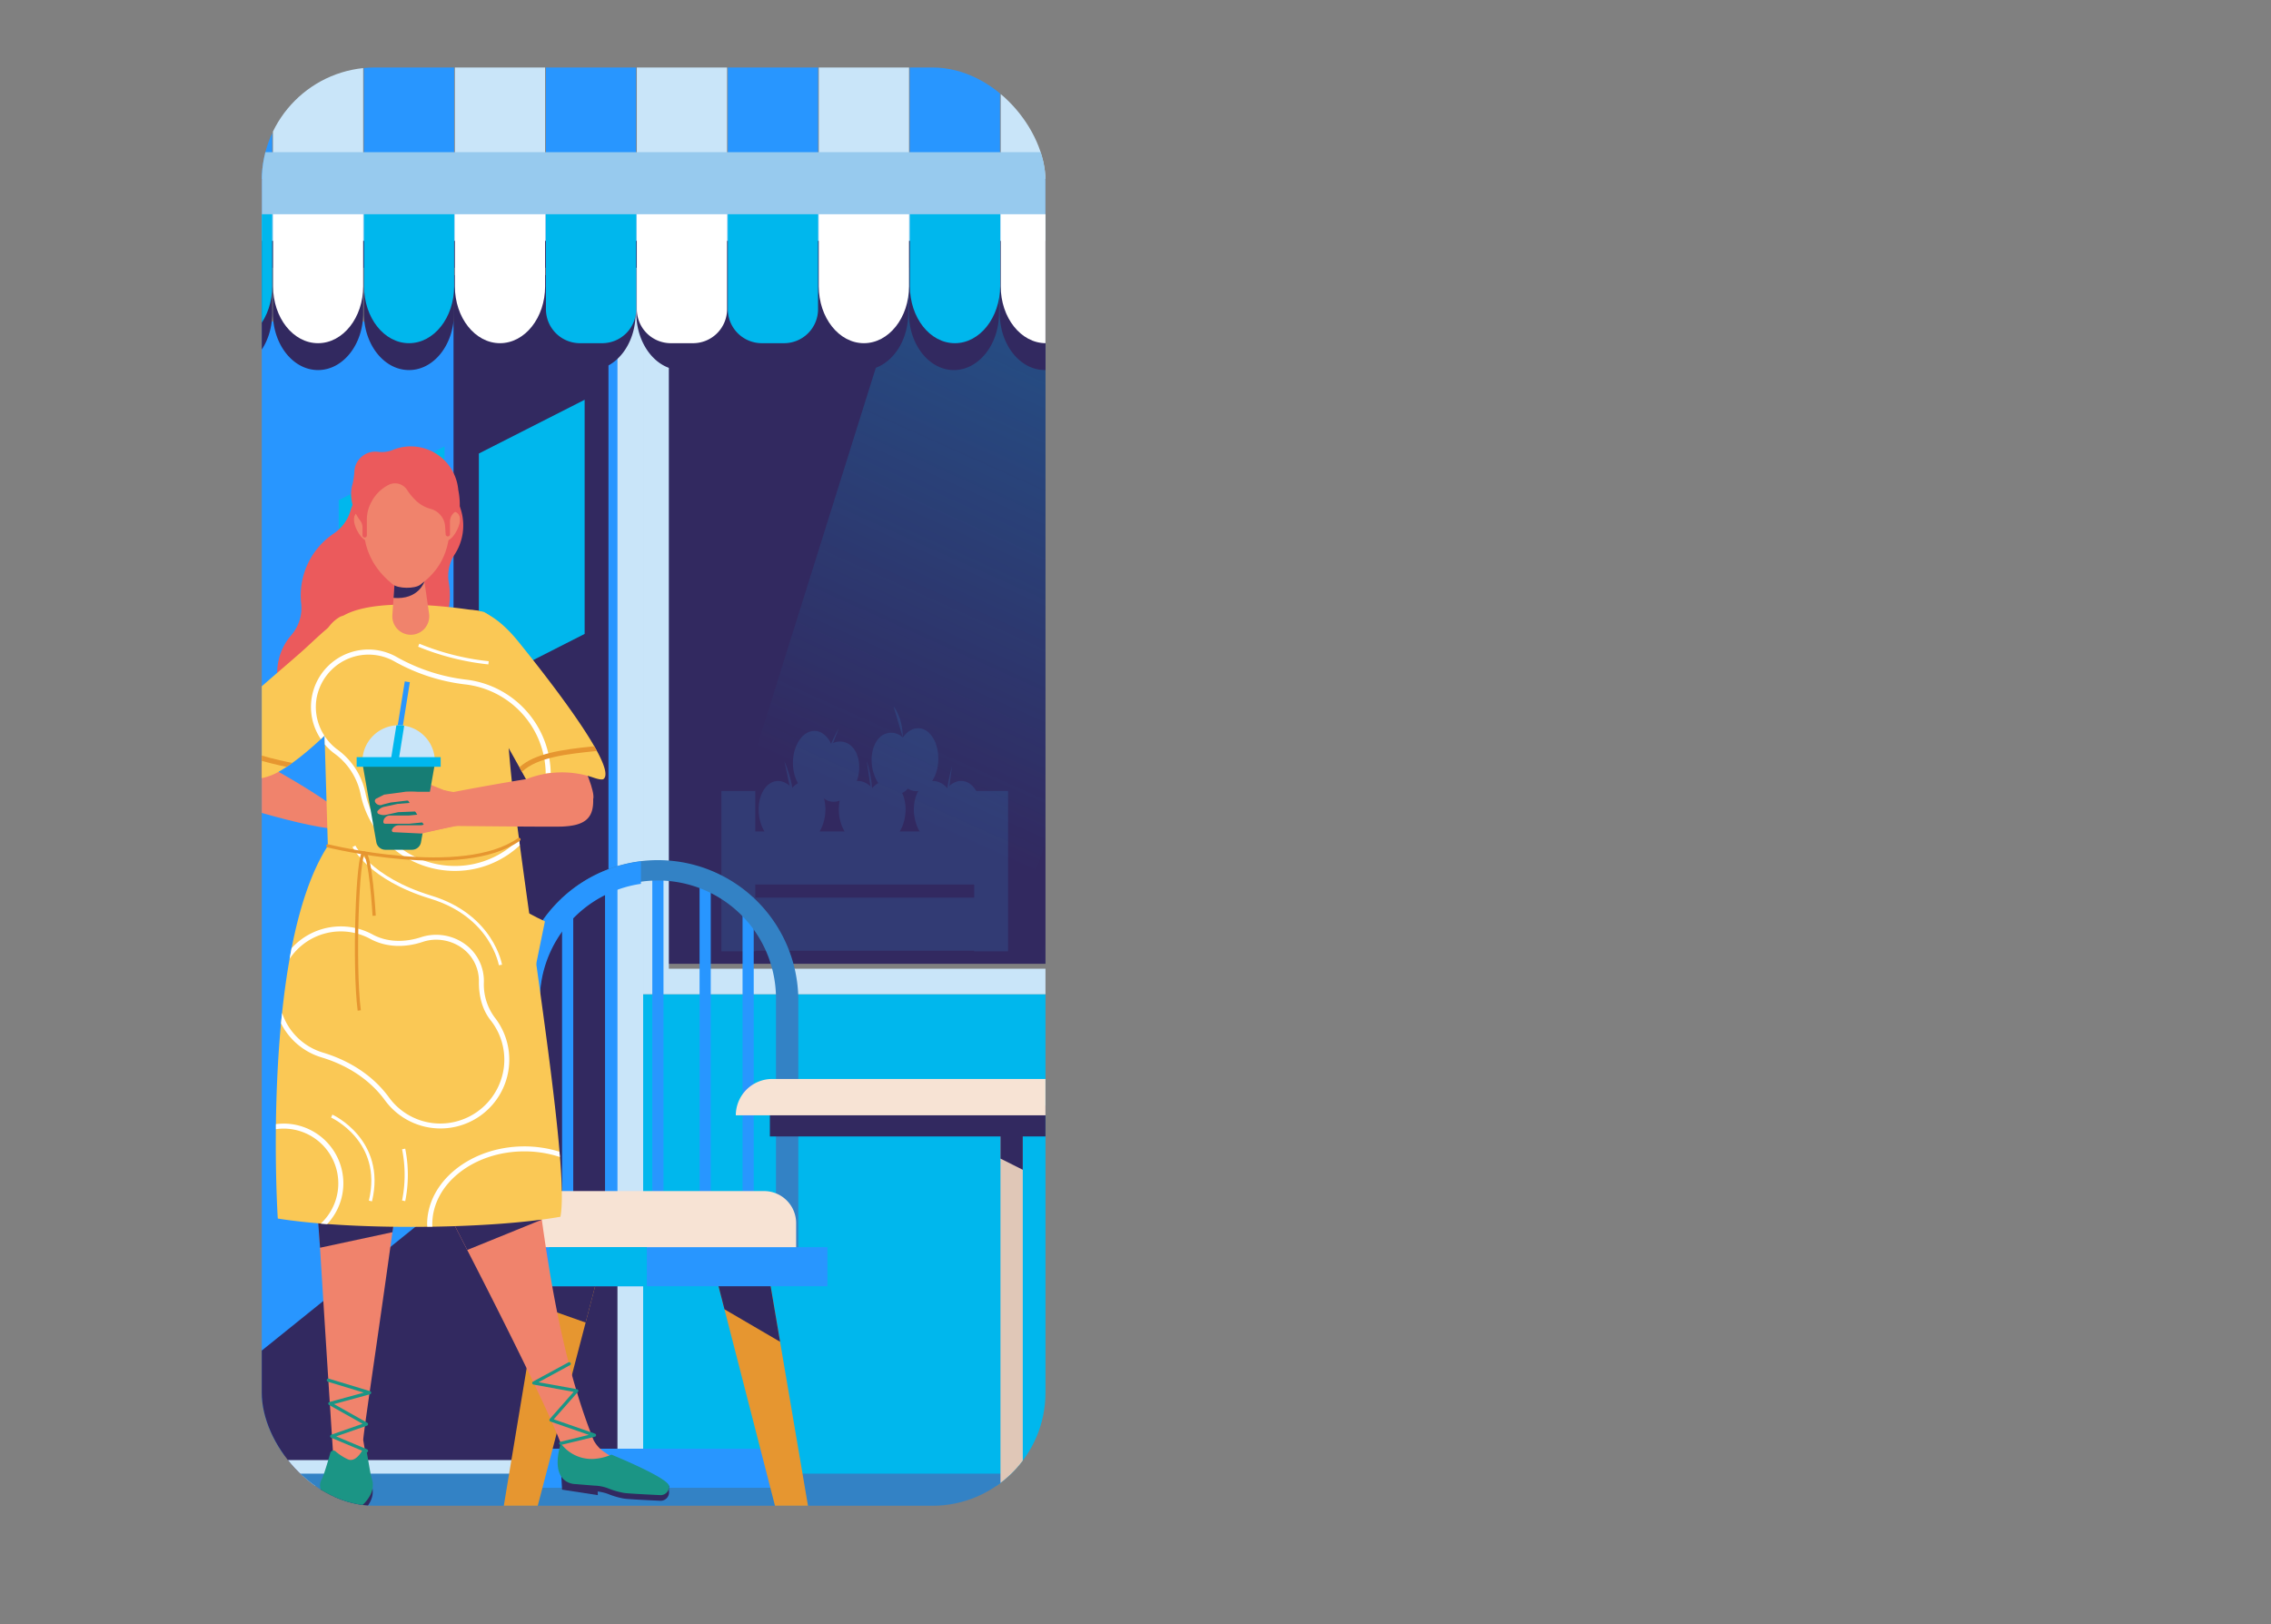 <svg xmlns="http://www.w3.org/2000/svg" xmlns:xlink="http://www.w3.org/1999/xlink" viewBox="0 0 707.16 505.82"><rect x="0" y="0" width="707.16" height="505.82" fill="#808080" stroke="none"/><defs><style>.cls-1,.cls-19,.cls-23,.cls-24,.cls-25,.cls-26,.cls-27,.cls-28{fill:none;}.cls-2{clip-path:url(#clip-path);}.cls-3{fill:#177d74;}.cls-4{fill:#1b9585;}.cls-5{fill:#2896ff;}.cls-6{fill:#c9e5f9;}.cls-7{fill:#322960;}.cls-8{opacity:0.2;}.cls-9{fill:#3382c5;}.cls-10{fill:#55c4f1;}.cls-11,.cls-12{opacity:0.29;}.cls-11{fill:url(#linear-gradient);}.cls-12{fill:url(#linear-gradient-2);}.cls-13{fill:#97caee;}.cls-14{fill:#00b7ed;}.cls-15{fill:#fff;}.cls-16{fill:#f7e3d4;}.cls-17{fill:#e69630;}.cls-18{fill:#e0c7b7;}.cls-19{stroke:#e0c7b7;stroke-width:4px;}.cls-19,.cls-23,.cls-25,.cls-26,.cls-27,.cls-28{stroke-miterlimit:10;}.cls-20{fill:#fac855;}.cls-21{fill:#f0836c;}.cls-22{fill:#eb5a5c;}.cls-23{stroke:#fff;}.cls-24{stroke:#1b9585;stroke-linejoin:round;}.cls-24,.cls-25{stroke-linecap:round;}.cls-25,.cls-26{stroke:#e69630;}.cls-27{stroke:#2896ff;stroke-width:1.6px;}.cls-28{stroke:#00b7ed;stroke-width:3px;}</style><clipPath id="clip-path" transform="translate(81.51 21.02)"><rect class="cls-1" width="244.04" height="447.92" rx="35.24"/></clipPath><linearGradient id="linear-gradient" x1="322.72" y1="178.66" x2="473.73" y2="178.66" gradientUnits="userSpaceOnUse"><stop offset="0" stop-color="#00b7ed" stop-opacity="0"/><stop offset="1" stop-color="#00b7ed"/></linearGradient><linearGradient id="linear-gradient-2" x1="270.22" y1="248.99" x2="341.94" y2="89.17" xlink:href="#linear-gradient"/></defs><g id="Capa_2" data-name="Capa 2"><g id="Capa_1-2" data-name="Capa 1"><g class="cls-2"><path class="cls-3" d="M480.17,140.59l.36,13c1.16.76,2.36,1.49,3.63,2.18,4.95,2.67,11.34,4.05,18.39,4.55h0a44.07,44.07,0,0,1-1.82-28.43h0c.59-2.16,2.66-3,4.14-1.7l1.35,1.19h0c3.63,5.69-.35,16.31,3.16,23.16h0c1.91,3.72,5.25,5.91,8.76,5.66,5.75-.41,11.57-1.16,17.12-2.07l-3.56-12.87c-.94-3.4,1.73-6.62,4.38-5.27h0a3.86,3.86,0,0,1,1.86,2.38h0c2.6,8.55,9.68,13.5,16.81,11.78,8.91-2.14,14.85-4,14.85-4s-.38-4.46-1.27-11.49-5.77-11.93-11.33-11.6l-5.36.33c-1.9.11-3.36-2.09-2.94-4.43h0c.33-1.82,1.69-3,3.16-2.81l14.08,2.18c-1.25-7.49-2.87-15.81-4.9-24.06,0,0-20.52,4-21.14-2.62-.55-6.06,18.29-7.87,18.29-7.87a127.4,127.4,0,0,0-7.3-19.21s-15.1,1.19-20.19,8.13h0a2,2,0,0,1-2.72.93h0a3.21,3.21,0,0,1-1.27-3.74h0a18.62,18.62,0,0,1,5-8.2l10.86-10c-7-8.59-14.48-13.6-21.73-16l-4.27,3.93C512,47.81,510,55.11,511.46,62h0c.95,4.45-2.34,8.49-5.84,7.18h0c-2.52-.94-3.93-4.34-3.1-7.5h0a56.2,56.2,0,0,1,11.34-22.27l1-1.14a33.57,33.57,0,0,0-25,6.3s5,34.73-2.09,35.79c-5.24.78-6.44-25.4-6.44-25.4-7.92,15.73-7.5,39-7.5,39-17.93,7-19.21,36.9.67,55l1.57-12.3a15.92,15.92,0,0,1,6.16-11.08l3.1-2.17L483.74,126A27.62,27.62,0,0,0,480.17,140.59Zm58.18-29.1c-.29-2.13,2-4.42,5.11-5.11s5.88.46,6.18,2.58-2,4.42-5.1,5.11S538.65,113.61,538.35,111.49ZM516,130.09c.75-2.29,2.25-3.68,3.36-3.1s1.4,2.9.65,5.19-2.25,3.67-3.36,3.1S515.24,132.38,516,130.09Zm-31-14.32c-1.79,1-3.73.51-4.33-1.16a4.31,4.31,0,0,1,2.14-4.89c1.78-1,3.72-.51,4.32,1.16A4.33,4.33,0,0,1,485,115.77Z" transform="translate(81.51 21.02)"/><path class="cls-4" d="M531.65,119.74c-26.09-32-88.87-47.91-86.7,45.7,1,32.92,9.7,67,19.83,97.17l-4.5,2.49C422.79,159.93,438.52,74.26,497.6,92.3,511.74,96.72,524.65,108.51,531.65,119.74Z" transform="translate(81.51 21.02)"/><rect class="cls-5" width="28.1" height="59.65"/><rect class="cls-6" x="28.33" width="28.1" height="59.65"/><rect class="cls-5" x="56.66" width="28.1" height="59.65"/><rect class="cls-6" x="84.99" width="28.1" height="59.65"/><rect class="cls-5" x="113.31" width="28.1" height="59.65"/><rect class="cls-6" x="141.64" width="28.1" height="59.65"/><rect class="cls-5" x="169.97" width="28.1" height="59.65"/><rect class="cls-6" x="198.3" width="28.1" height="59.65"/><rect class="cls-5" x="226.63" width="28.1" height="59.65"/><rect class="cls-6" x="254.96" width="28.1" height="59.65"/><rect class="cls-5" x="283.28" width="28.1" height="59.65"/><rect class="cls-6" x="311.61" width="28.1" height="59.65"/><rect class="cls-5" x="339.94" width="28.1" height="59.65"/><rect class="cls-6" x="368.27" width="28.1" height="59.65"/><rect class="cls-5" x="396.6" width="28.1" height="59.65"/><rect class="cls-6" x="424.93" width="28.1" height="59.65"/><rect class="cls-5" x="453.25" width="28.1" height="59.65"/><rect class="cls-6" x="481.58" width="28.1" height="59.65"/><rect class="cls-5" x="509.91" width="28.1" height="59.65"/><rect class="cls-7" x="205.71" y="75.01" width="289.93" height="225.15"/><g class="cls-8"><ellipse class="cls-9" cx="460.68" cy="252.68" rx="34.84" ry="60.21"/><path class="cls-5" d="M356.92,184.83a5.82,5.82,0,0,1,0,6.88,3.33,3.33,0,0,1-5.46,0c-1.5-1.9-4.48-8.73-3-10.63S355.41,182.93,356.92,184.83Z" transform="translate(81.51 21.02)"/><path class="cls-5" d="M356.92,277.36a5.82,5.82,0,0,0,0-6.88,3.33,3.33,0,0,0-5.46,0c-1.5,1.9-4.48,8.74-3,10.64S355.41,279.26,356.92,277.36Z" transform="translate(81.51 21.02)"/><path class="cls-5" d="M401.11,184.83a5.82,5.82,0,0,0,0,6.88,3.33,3.33,0,0,0,5.46,0c1.5-1.9,4.48-8.73,3-10.63S402.62,182.93,401.11,184.83Z" transform="translate(81.51 21.02)"/><path class="cls-10" d="M401.11,277.36a5.82,5.82,0,0,1,0-6.88,3.33,3.33,0,0,1,5.46,0c1.5,1.9,4.48,8.74,3,10.64S402.62,279.26,401.11,277.36Z" transform="translate(81.51 21.02)"/><rect class="cls-5" x="446.38" y="242.27" width="28.12" height="20.94" rx="1.67"/><rect class="cls-9" x="224.64" y="246.34" width="10.55" height="49.93"/><rect class="cls-9" x="303.35" y="246.34" width="10.55" height="49.93"/><rect class="cls-9" x="227.03" y="279.55" width="81.6" height="16.54"/><rect class="cls-9" x="227.03" y="258.93" width="81.6" height="16.54"/><path class="cls-9" d="M170.87,222.42c-2-.68-4.12.14-5.75,2-1.63-1.82-3.73-2.64-5.75-2-3.5,1.17-5.44,6.36-4.34,11.59s4.83,8.51,8.33,7.33a5.16,5.16,0,0,0,1.76-1,5.16,5.16,0,0,0,1.76,1c3.5,1.18,7.23-2.11,8.33-7.33S174.37,223.59,170.87,222.42Z" transform="translate(81.51 21.02)"/><path class="cls-9" d="M195.83,222.42c-2-.68-4.12.14-5.75,2-1.63-1.82-3.72-2.64-5.75-2-3.5,1.17-5.44,6.36-4.34,11.59s4.83,8.51,8.33,7.33a5.16,5.16,0,0,0,1.76-1,5.16,5.16,0,0,0,1.76,1c3.5,1.18,7.23-2.11,8.33-7.33S199.33,223.59,195.83,222.42Z" transform="translate(81.51 21.02)"/><path class="cls-9" d="M219.2,222.42c-2-.68-4.12.14-5.75,2-1.62-1.82-3.72-2.64-5.75-2-3.5,1.17-5.44,6.36-4.34,11.59s4.83,8.51,8.33,7.33a5.07,5.07,0,0,0,1.76-1,5.16,5.16,0,0,0,1.76,1c3.5,1.18,7.23-2.11,8.34-7.33S222.7,223.59,219.2,222.42Z" transform="translate(81.51 21.02)"/><path class="cls-9" d="M183.29,211.05a5.14,5.14,0,0,0-5.95-.34c-1.11-2.36-2.91-4-5-4.09-3.61-.23-6.72,4-6.93,9.37s2.54,10,6.16,10.19a4.33,4.33,0,0,0,1.92-.3,6.38,6.38,0,0,0,1.43,1.66c3.05,2.47,7.39.78,9.71-3.78S186.34,213.52,183.29,211.05Z" transform="translate(81.51 21.02)"/><path class="cls-9" d="M205.14,205.84c-2.08-.36-4.08.79-5.52,2.85a5.18,5.18,0,0,0-5.9-1c-3.35,1.71-4.77,7.17-3.16,12.18s5.64,7.69,9,6a5.72,5.72,0,0,0,1.65-1.3,4.87,4.87,0,0,0,1.85.74c3.59.62,7-3.23,7.54-8.59S208.72,206.45,205.14,205.84Z" transform="translate(81.51 21.02)"/><path class="cls-9" d="M196.74,199s2.77,3.05,2.88,9.66" transform="translate(81.51 21.02)"/><path class="cls-9" d="M179.68,205.77s-3.72,6.45-4,10.28" transform="translate(81.51 21.02)"/><path class="cls-9" d="M214.94,217.64s-2.29,7.81-1.49,11" transform="translate(81.51 21.02)"/><path class="cls-9" d="M162.75,216.05s3.23,7.2,2.63,12.53" transform="translate(81.51 21.02)"/><path class="cls-9" d="M188.39,216.05a32.8,32.8,0,0,1,1.69,11.55" transform="translate(81.51 21.02)"/><rect class="cls-9" x="327.35" y="246.69" width="10.55" height="49.93"/><rect class="cls-9" x="406.06" y="246.69" width="10.55" height="49.93"/><rect class="cls-9" x="329.73" y="279.9" width="81.6" height="16.54"/><rect class="cls-9" x="329.73" y="259.29" width="81.6" height="16.54"/><path class="cls-9" d="M253.11,217.55s2.95,25.75,21.22,25.71c11.14,0,14.93-7.16,16.23-11.57.45-1.53-.85-3-2-2.22-4.08,2.66-12.18,6.6-19.58,2.32-5.93-3.43-13.6-14.24-13.6-14.24Z" transform="translate(81.51 21.02)"/><path class="cls-9" d="M254.83,219s6.76,18.74,20.63,13.61c8.46-3.12,10.09-9.6,10.3-13.32.08-1.28-1.16-2-1.9-1.12-2.64,3.15-8.1,8.41-14.48,7.22-5.1-.95-12.82-7-12.82-7Z" transform="translate(81.51 21.02)"/><path class="cls-9" d="M253.11,218.14s11.52,14.58,23.1,3.66c7.06-6.65,6.79-13.45,6-17a1.07,1.07,0,0,0-2.1-.21c-1.6,4.11-5.26,11.44-11.56,13.14-5,1.36-14-.93-14-.93Z" transform="translate(81.51 21.02)"/><path class="cls-9" d="M287.6,215.91s-.47,20.57,13.77,23.68c8.69,1.9,12.41-3,13.9-6.23.52-1.11-.34-2.46-1.32-2.07-3.47,1.37-10.2,3.05-15.51-1.56-4.25-3.69-9.07-13.43-9.07-13.43Z" transform="translate(81.51 21.02)"/><path class="cls-9" d="M296,216.81s6.35,19,20.33,14.31c8.52-2.84,10.29-9.26,10.58-13,.11-1.29-1.12-2.06-1.88-1.2-2.7,3.07-8.27,8.13-14.62,6.73-5.08-1.12-12.67-7.46-12.67-7.46Z" transform="translate(81.51 21.02)"/></g><polygon class="cls-11" points="473.73 55.99 407.63 55.99 322.71 301.33 388.81 301.33 473.73 55.99"/><polygon class="cls-12" points="396.53 57.47 290.62 57.47 213.67 302.81 311.61 302.81 396.53 57.47"/><path class="cls-6" d="M414,50.35V280.66H126.76V50.35H414m8-8H118.76V288.66H422V42.35Z" transform="translate(81.51 21.02)"/><rect class="cls-5" x="33.66" y="100.14" width="162.25" height="353.05"/><rect class="cls-7" x="141.22" y="85.69" width="48.25" height="303.48"/><path class="cls-7" d="M60.92,351.79a3.1,3.1,0,0,1-1.25-.28L-52.22,441.66l163.93-8V351.79Z" transform="translate(81.51 21.02)"/><path class="cls-6" d="M110.76,53.69v380h-155v-380h155m8-8h-171v396h171v-396Z" transform="translate(81.51 21.02)"/><path class="cls-7" d="M421.86,34.73H-81.51V76.5c0,9.79,6.29,17.73,14.05,17.73h0c7.76,0,14-7.94,14-17.73V62.36h.23V76.5c0,9.79,6.29,17.73,14,17.73h0c7.76,0,14.05-7.94,14.05-17.73V62.36h.22V76.5c0,9.79,6.3,17.73,14.06,17.73h0C-3,94.23,3.25,86.29,3.25,76.5V62.36h.22V76.5c0,9.79,6.29,17.73,14.05,17.73S31.58,86.29,31.58,76.5V62.36h.22V76.5c0,9.79,6.29,17.73,14.05,17.73s14-7.94,14-17.73V62.36h.23V76.5c0,9.79,6.29,17.73,14.05,17.73s14-7.94,14-17.73V62.36h.23V76.5c0,9.79,6.29,17.73,14.05,17.73s14-7.94,14-17.73V62.36h.23V76.5c0,9.79,6.29,17.73,14,17.73s14-7.94,14-17.73V62.36h.22V76.5c0,9.79,6.3,17.73,14.06,17.73s14.05-7.94,14.05-17.73V62.36h.22V76.5c0,9.79,6.29,17.73,14.05,17.73s14.06-7.94,14.06-17.73V62.36h.22V76.5c0,9.79,6.29,17.73,14,17.73s14.05-7.94,14.05-17.73V62.36h.23V76.5c0,9.79,6.29,17.73,14.05,17.73s14-7.94,14-17.73V62.36h.23V76.5c0,9.79,6.29,17.73,14.05,17.73h0c7.76,0,14-7.94,14-17.73V62.36h.23V76.5c0,9.79,6.29,17.73,14.05,17.73s14.05-7.94,14.05-17.73V62.36h.22V76.5c0,9.79,6.3,17.73,14.06,17.73s14.05-16.87,14.05-17.73V62.36h.22V76.5c0,9.79,6.29,17.73,14,17.73h0c7.77,0,14.06-7.94,14.06-17.73V62.36h.22V76.5c0,9.79,6.29,17.73,14.05,17.73s14.06-7.94,14.06-17.73V62.36h.22V76.5c0,9.79,6.29,17.73,14.05,17.73a12,12,0,0,0,7.74-2.94Z" transform="translate(81.51 21.02)"/><rect class="cls-13" y="47.38" width="546.16" height="27.63"/><path class="cls-14" d="M-67.46,85.86h0c-7.76,0-14.05-7.94-14.05-17.73V45.69h28.1V68.13C-53.41,77.92-59.7,85.86-67.46,85.86Z" transform="translate(81.51 21.02)"/><path class="cls-15" d="M-39.13,85.86h0c-7.76,0-14-7.94-14-17.73V45.69h28.1V68.13C-25.08,77.92-31.37,85.86-39.13,85.86Z" transform="translate(81.51 21.02)"/><path class="cls-14" d="M-10.8,85.86h0c-7.76,0-14.06-7.94-14.06-17.73V45.69H3.25V68.13C3.25,77.92-3,85.86-10.8,85.86Z" transform="translate(81.51 21.02)"/><path class="cls-15" d="M17.52,85.86h0c-7.76,0-14-7.94-14-17.73V45.69H31.58V68.13C31.58,77.92,25.28,85.86,17.52,85.86Z" transform="translate(81.51 21.02)"/><path class="cls-14" d="M45.85,85.86h0c-7.76,0-14-7.94-14-17.73V45.69H59.9V68.13C59.9,77.92,53.61,85.86,45.85,85.86Z" transform="translate(81.51 21.02)"/><path class="cls-15" d="M74.18,85.86h0c-7.76,0-14.05-7.94-14.05-17.73V45.69h28.1V68.13C88.23,77.92,81.94,85.86,74.18,85.86Z" transform="translate(81.51 21.02)"/><path class="cls-14" d="M170,66.72h28.1a0,0,0,0,1,0,0V96.29a10.59,10.59,0,0,1-10.59,10.59h-6.92A10.59,10.59,0,0,1,170,96.29V66.72A0,0,0,0,1,170,66.72Z"/><path class="cls-15" d="M198.3,66.72h28.1a0,0,0,0,1,0,0V96.29a10.59,10.59,0,0,1-10.59,10.59h-6.92A10.59,10.59,0,0,1,198.3,96.29V66.72a0,0,0,0,1,0,0Z"/><path class="cls-14" d="M226.63,66.72h28.1a0,0,0,0,1,0,0V96.29a10.59,10.59,0,0,1-10.59,10.59h-6.92a10.59,10.59,0,0,1-10.59-10.59V66.72A0,0,0,0,1,226.63,66.72Z"/><path class="cls-15" d="M187.49,85.86h0c-7.76,0-14.05-7.94-14.05-17.73V45.69h28.11V68.13C201.55,77.92,195.26,85.86,187.49,85.86Z" transform="translate(81.51 21.02)"/><path class="cls-14" d="M215.82,85.86h0c-7.76,0-14-7.94-14-17.73V45.69h28.1V68.13C229.87,77.92,223.58,85.86,215.82,85.86Z" transform="translate(81.51 21.02)"/><path class="cls-15" d="M244.15,85.86h0c-7.76,0-14.05-7.94-14.05-17.73V45.69h28.1V68.13C258.2,77.92,251.91,85.86,244.15,85.86Z" transform="translate(81.51 21.02)"/><path class="cls-14" d="M272.48,85.86h0c-7.76,0-14.05-7.94-14.05-17.73V45.69h28.1V68.13C286.53,77.92,280.24,85.86,272.48,85.86Z" transform="translate(81.51 21.02)"/><path class="cls-15" d="M300.81,85.86h0c-7.76,0-14.05-7.94-14.05-17.73V45.69h28.1V68.13C314.86,77.92,308.57,85.86,300.81,85.86Z" transform="translate(81.51 21.02)"/><path class="cls-14" d="M329.14,85.86h0c-7.76,0-14.06-7.94-14.06-17.73V45.69h28.11V68.13C343.19,77.92,336.9,85.86,329.14,85.86Z" transform="translate(81.51 21.02)"/><path class="cls-15" d="M357.46,85.86h0c-7.76,0-14-7.94-14-17.73V45.69h28.11V68.13C371.52,77.92,365.23,85.86,357.46,85.86Z" transform="translate(81.51 21.02)"/><path class="cls-14" d="M385.79,85.86h0c-7.76,0-14.05-7.94-14.05-17.73V45.69h28.11V68.13C399.85,77.92,393.55,85.86,385.79,85.86Z" transform="translate(81.51 21.02)"/><path class="cls-15" d="M414.12,85.86h0c-7.76,0-14.05-7.94-14.05-17.73V45.69h28.1V68.13C428.17,77.92,421.88,85.86,414.12,85.86Z" transform="translate(81.51 21.02)"/><path class="cls-14" d="M442.45,85.86h0c-7.76,0-14.05-7.94-14.05-17.73V45.69h28.1V68.13C456.5,77.92,450.21,85.86,442.45,85.86Z" transform="translate(81.51 21.02)"/><rect class="cls-14" x="200.27" y="309.68" width="303.25" height="153"/><rect class="cls-9" x="21.42" y="458.94" width="487.07" height="15"/><polygon class="cls-14" points="182.05 197.42 149.11 214.16 149.11 141.24 182.05 124.5 182.05 197.42"/><polygon class="cls-14" points="138.42 211.94 105.48 228.68 105.48 155.76 138.42 139.02 138.42 211.94"/><rect class="cls-5" x="203.12" y="273.14" width="3.48" height="112.52"/><rect class="cls-5" x="217.84" y="273.14" width="3.48" height="112.52"/><rect class="cls-5" x="231.22" y="279.64" width="3.48" height="106.02"/><rect class="cls-5" x="188.4" y="273.14" width="3.48" height="112.52"/><rect class="cls-5" x="175.02" y="279.64" width="3.48" height="106.02"/><path class="cls-9" d="M167.08,368.11H79.62V290.58a43.73,43.73,0,0,1,87.46,0Zm-80.51-6.95h73.55V290.58a36.78,36.78,0,1,0-73.55,0Z" transform="translate(81.51 21.02)"/><path class="cls-5" d="M86.58,290.46a36.79,36.79,0,0,1,31.49-36.23v-7a43.8,43.8,0,0,0-38.45,43.28Z" transform="translate(81.51 21.02)"/><path class="cls-16" d="M167.85,370.93h70.06a10,10,0,0,1,10,10V391a0,0,0,0,1,0,0h-90a0,0,0,0,1,0,0V380.89A10,10,0,0,1,167.85,370.93Z"/><rect class="cls-5" x="164.61" y="451.16" width="79.97" height="12.17"/><polygon class="cls-17" points="159.41 499.69 186.43 396.3 169.54 392.7 151.77 499.69 159.41 499.69"/><polygon class="cls-17" points="256.83 499.69 238.64 392.79 222.62 396.21 249.23 499.69 256.83 499.69"/><polygon class="cls-7" points="182.36 411.88 186.43 396.3 169.54 392.7 167.24 406.54 182.36 411.88"/><polygon class="cls-7" points="242.91 417.87 238.64 392.79 222.62 396.21 225.59 407.75 242.91 417.87"/><rect class="cls-5" x="152.14" y="388.41" width="105.51" height="12.17"/><rect class="cls-14" x="170.98" y="388.41" width="30.43" height="12.17"/><path class="cls-9" d="M397.28,266.44,372.64,373.6l-6.82-1.39,14.33-108.86a8.72,8.72,0,0,1,9.89-7.49h0A8.72,8.72,0,0,1,397.28,266.44Z" transform="translate(81.51 21.02)"/><path class="cls-16" d="M282.54,349.34h90a0,0,0,0,1,0,0V359.4a10,10,0,0,1-10,10H292.5a10,10,0,0,1-10-10V349.34A0,0,0,0,1,282.54,349.34Z" transform="translate(736.58 739.73) rotate(180)"/><rect class="cls-5" x="367.35" y="450.59" width="79.97" height="12.17"/><polygon class="cls-17" points="460.25 499.69 442.39 392.13 425.49 395.73 452.66 499.69 460.25 499.69"/><polygon class="cls-17" points="362.55 499.69 389.3 395.63 373.28 392.22 355 499.69 362.55 499.69"/><polygon class="cls-7" points="445.1 408.45 442.39 392.13 425.49 395.73 428.1 405.7 445.1 408.45"/><polygon class="cls-7" points="383.68 417.49 389.3 395.63 373.28 392.22 371.03 405.44 383.68 417.49"/><rect class="cls-5" x="354.28" y="387.84" width="105.51" height="12.17"/><rect class="cls-14" x="368.55" y="387.84" width="30.04" height="12.17"/><rect class="cls-18" x="311.53" y="341.67" width="6.95" height="155.54"/><polygon class="cls-7" points="318.48 364.3 318.48 341.67 311.53 341.67 311.53 360.82 318.48 364.3"/><line class="cls-19" x1="290.55" y1="497.21" x2="339.46" y2="497.21"/><rect class="cls-7" x="239.73" y="344.32" width="149.58" height="9.6"/><path class="cls-16" d="M319.38,326.32H147.61A11.35,11.35,0,0,1,159,315H308a11.36,11.36,0,0,1,11.36,11.35Z" transform="translate(81.51 21.02)"/><rect class="cls-17" x="539.05" y="395.82" width="147.21" height="8.69"/><polygon class="cls-17" points="665.36 255.15 694.91 505.82 707.16 505.82 677.61 255.15 665.36 255.15"/><polygon class="cls-17" points="507.19 255.15 536.74 505.82 548.99 505.82 519.44 255.15 507.19 255.15"/><polygon class="cls-7" points="513.98 255.15 488.6 477.44 651.18 477.44 676.57 255.15 513.98 255.15"/><polygon class="cls-20" points="507.85 255.15 478.31 505.82 490.56 505.82 520.1 255.15 507.85 255.15"/><polygon class="cls-20" points="666.02 255.15 636.48 505.82 648.73 505.82 678.27 255.15 666.02 255.15"/><path class="cls-21" d="M92.44,201.41S104,223,103.25,227.64s-19,0-19,0L78.13,206.9C77.07,203.3,88.74,194.18,92.44,201.41Z" transform="translate(81.51 21.02)"/><path class="cls-21" d="M22.23,431.93s-3.47-52.63-6.15-98.8H44.66C39.23,375.37,31.45,426,31.6,427.48L33,435.83c.2,1.23.79,3.42,1.05,4.35a3.66,3.66,0,0,1,.13.93v.47a3.48,3.48,0,0,1-3.48,3.47H22.19a3.61,3.61,0,0,1-3.25-1.86,3.48,3.48,0,0,1,.08-3.37A23.25,23.25,0,0,0,22.23,431.93Z" transform="translate(81.51 21.02)"/><polygon class="cls-7" points="122.2 383.74 99.66 388.58 98.85 377.4 122.75 379.81 122.2 383.74"/><path class="cls-21" d="M94.7,435.89a17,17,0,0,1-.32-2.78h0C95.05,426.91,51,343.26,51,343.26l30-20.29c5.21,11.09,5.82,63.21,22.35,104.55a10.07,10.07,0,0,0,3.23,3.6l3.27,2.23a9.62,9.62,0,0,0-1.28,2.54Z" transform="translate(81.51 21.02)"/><path class="cls-7" d="M18.65,441.91c.72-1.24,2.67-8.14,2.67-8.14a1,1,0,0,1,1.65-.61,16.79,16.79,0,0,0,3.79,2.44c1.93.88,3.6-1.19,4.57-2.84a.69.69,0,0,1,1.27.23l1.27,7.26c.14.57.32,1.23.54,2a3.55,3.55,0,0,1,.14,1v.5c0,3.82-4.6,8.17-7.26,8-5.93-.33-8.21-5.3-8.73-6.33A3.65,3.65,0,0,1,18.65,441.91Z" transform="translate(81.51 21.02)"/><path class="cls-7" d="M93.11,430.23a11.9,11.9,0,0,0,10,4.86,16.14,16.14,0,0,0,5.77-1.35s14.23,4.88,17.94,8c0,0-.05,1.42,0,1.76a2.64,2.64,0,0,1-2.59,2.87s-9.79-.43-11.41-.68a24.27,24.27,0,0,1-4.92-1.42,13.83,13.83,0,0,0-4.41-.87l-5.76-.47a2.59,2.59,0,0,1-2.56-1.83C95.09,440.63,91.64,437.65,93.11,430.23Z" transform="translate(81.51 21.02)"/><polygon class="cls-7" points="168.78 379.81 145.51 389.27 140.63 379.81 168.78 379.81"/><path class="cls-21" d="M-8.5,212.06c5.37,2.4,38,20,36.15,24.2s-37.53-6.7-42.9-9.1-6.33-7-4.47-11.17S-13.87,209.66-8.5,212.06Z" transform="translate(81.51 21.02)"/><path class="cls-22" d="M12.26,166.8a23.21,23.21,0,0,1,10.08-21.61,12.88,12.88,0,0,0,5.26-7.08,17.8,17.8,0,0,1,17.26-12.68c9.88,0,17.88,7.7,17.88,17.19a16.57,16.57,0,0,1-2.8,9.22,12.25,12.25,0,0,0-1.67,8.78,23.27,23.27,0,0,1-11.91,24.22,12.41,12.41,0,0,0-6.06,7.93,18,18,0,1,1-31-16.11A12.91,12.91,0,0,0,12.26,166.8Z" transform="translate(81.51 21.02)"/><polygon class="cls-7" points="186.07 463.38 186.16 465.63 175.02 463.92 174.76 459.32 186.07 463.38"/><path class="cls-4" d="M93.11,428.48a11.9,11.9,0,0,0,10,4.86,16.14,16.14,0,0,0,5.77-1.35s17.6,7.16,17.94,9.74a2.65,2.65,0,0,1-2.59,2.88s-9.79-.44-11.41-.69a23.61,23.61,0,0,1-4.92-1.41,13.31,13.31,0,0,0-4.41-.87l-5.76-.47C96.62,441.17,89.59,440.6,93.11,428.48Z" transform="translate(81.51 21.02)"/><path class="cls-20" d="M20.58,242.4h0l-1.86-62A11.32,11.32,0,0,1,24.5,171l1-.34c12.24-6.93,43.65-1.11,43.65-1.11,3.56,1.88,6.77,5.81,6.62,9.84a363.6,363.6,0,0,0,2.94,50C84.66,277,95.8,343.24,93,357.91c-21.81,3.89-64.62,4.31-88,.56C4.94,358.47-.32,274.64,20.58,242.4Z" transform="translate(81.51 21.02)"/><path class="cls-20" d="M33.84,192.59c-3,4.17-17.66,20.59-28.61,26.76s-22.51-1.59-24.95-3.36c-4.87-3.53,24.66-27.25,32.88-34.73,7.63-6.94,13-12.89,17.86-9.36A14.7,14.7,0,0,1,33.84,192.59Z" transform="translate(81.51 21.02)"/><path class="cls-21" d="M41,236a18.62,18.62,0,0,1,1.47-6.2c.85-1.61,44.64-9.34,49.64-9.51,6.73-.23,11,4.12,11.09,7.84.12,6-3,8-9.77,8.27C88.67,236.57,41,236,41,236Z" transform="translate(81.51 21.02)"/><path class="cls-21" d="M46.39,176.67h0a5.77,5.77,0,0,0,5.71-6.58l-2-13.79H41.67l-1,14.19A5.76,5.76,0,0,0,46.39,176.67Z" transform="translate(81.51 21.02)"/><path class="cls-7" d="M50.66,160.06s-1.78,5.8-9.63,5.12l.64-8.88h8.45Z" transform="translate(81.51 21.02)"/><path class="cls-21" d="M55.5,142.07c-.14,2.3-.27,5.2,1.75,5.33s4.32-4,4.46-6.25-1.12-3-3.14-3.08S55.64,139.76,55.5,142.07Z" transform="translate(81.51 21.02)"/><path class="cls-21" d="M34.93,142.07c.15,2.3.28,5.2-1.75,5.33s-4.31-4-4.46-6.25,1.12-3,3.15-3.08S34.79,139.76,34.93,142.07Z" transform="translate(81.51 21.02)"/><path class="cls-21" d="M31.65,142.09c0,10.18,5.22,15.67,9.13,18.87,1.68,1.37,6.81,1.44,8.55.15,4-3,9.23-8.06,9.23-18.86,0-11.94-6.49-16.82-13.56-16.82S31.65,130.16,31.65,142.09Z" transform="translate(81.51 21.02)"/><path class="cls-22" d="M28.22,129.92a21.38,21.38,0,0,0,.62-4.22,6.45,6.45,0,0,1,1.89-4.14,6.54,6.54,0,0,1,5.3-1.89,9.24,9.24,0,0,0,4.58-.49A14.65,14.65,0,0,1,46.4,118a14.85,14.85,0,0,1,14.79,13.56,23.2,23.2,0,0,1,.42,6.19h0a3.79,3.79,0,0,0-3,3.72v3.89a.68.68,0,0,1-.68.67.67.67,0,0,1-.67-.64L57.1,143a6.07,6.07,0,0,0-4.48-5.53,10.62,10.62,0,0,1-4.26-2.27,18.13,18.13,0,0,1-3.12-3.66,4.46,4.46,0,0,0-5.55-1.65,12.22,12.22,0,0,0-5.47,5.28,11.37,11.37,0,0,0-1.5,5.7v4.83a.67.67,0,0,1-.67.68.68.68,0,0,1-.68-.68v-2.44a3.69,3.69,0,0,0-.8-2.27C28.6,138.45,27.07,133.87,28.22,129.92Z" transform="translate(81.51 21.02)"/><path class="cls-20" d="M70.84,253.78s3.28,5.6,17.33,12.14L83.65,288,63,269.17Z" transform="translate(81.51 21.02)"/><path class="cls-15" d="M6.33,294.44A19.23,19.23,0,0,0,19.1,306.8c8.67,2.63,15.76,7.43,20.49,13.91a19.75,19.75,0,0,0,18.59,8,20,20,0,0,0,17.16-17,19.76,19.76,0,0,0-4.09-15c-2.41-3.05-3.67-7.16-3.64-12a12.59,12.59,0,0,0-5.24-10.49,13.9,13.9,0,0,0-8.07-2.59,13.16,13.16,0,0,0-4.09.65c-5.91,2-11.75,1.64-16.44-.91a19.16,19.16,0,0,0-25.1,6.23c.2-1.12.4-2.22.61-3.32a20.72,20.72,0,0,1,25.24-4.27c4.3,2.33,9.7,2.62,15.2.8A15.3,15.3,0,0,1,63.28,273a14.12,14.12,0,0,1,5.88,11.83,17.28,17.28,0,0,0,3.32,10.94,21.31,21.31,0,0,1,4.4,16.12,21.43,21.43,0,0,1-38.54,9.73c-4.53-6.19-11.34-10.8-19.69-13.33A20.84,20.84,0,0,1,6,297.69C6.1,296.61,6.21,295.53,6.33,294.44Z" transform="translate(81.51 21.02)"/><path class="cls-15" d="M23.83,347.46a17.05,17.05,0,0,0-17-17,16.23,16.23,0,0,0-2.42.19c0-.52,0-1.05,0-1.58a19.09,19.09,0,0,1,2.4-.17,18.61,18.61,0,0,1,18.6,18.59,18.52,18.52,0,0,1-5.06,12.72l-2-.16A17,17,0,0,0,23.83,347.46Z" transform="translate(81.51 21.02)"/><path class="cls-15" d="M81.78,336a36.67,36.67,0,0,1,10.93,1.66c0,.56.09,1.11.13,1.65a35.16,35.16,0,0,0-11.06-1.76c-15.82,0-28.68,10.18-28.68,22.7,0,.25,0,.49,0,.74l-1.56,0c0-.26-.05-.51-.05-.77C51.54,346.9,65.11,336,81.78,336Z" transform="translate(81.51 21.02)"/><path class="cls-23" d="M28.71,242.54s4.76,10,23.93,15.84S74.32,279.5,74.32,279.5" transform="translate(81.51 21.02)"/><path class="cls-23" d="M21.79,326.56S38.36,334.1,33.84,353" transform="translate(81.51 21.02)"/><path class="cls-23" d="M44.18,336.8a40.79,40.79,0,0,1,0,16.15" transform="translate(81.51 21.02)"/><path class="cls-20" d="M62.93,188.9c3.76,4.66,14.53,24,19.35,32.75l.06,0a30.23,30.23,0,0,1,21-.48c1.52.51,2.7.73,3.1.4,1-.81.65-2.9-.61-5.76-4.56-10.35-20.85-30.73-25.92-37-6.46-8-13.62-12.21-18.31-8.43S56.46,180.88,62.93,188.9Z" transform="translate(81.51 21.02)"/><path class="cls-15" d="M30.71,226a20.73,20.73,0,0,0-8.25-12.47,17.74,17.74,0,0,1-2.83-2.71l-.08-2.66a16.51,16.51,0,0,0,3.84,4.13,22.27,22.27,0,0,1,8.85,13.42,28.46,28.46,0,0,0,31.29,22.76,28.07,28.07,0,0,0,16.56-8.13c.08.63.16,1.26.25,1.9A29.48,29.48,0,0,1,63.71,250a30.49,30.49,0,0,1-3.56.21A30,30,0,0,1,30.71,226Z" transform="translate(81.51 21.02)"/><path class="cls-15" d="M88.4,219.16c0,.23,0,.46,0,.69a15.24,15.24,0,0,1,1.56-.16v-.59a29.84,29.84,0,0,0-26.13-28.44,57.77,57.77,0,0,1-21.68-7,17.88,17.88,0,0,0-23.77,25.48l1.13-1.05A16.33,16.33,0,0,1,17,196.88,16.49,16.49,0,0,1,31,183a16.78,16.78,0,0,1,2.22-.15A16.27,16.27,0,0,1,41.37,185a59.06,59.06,0,0,0,22.27,7.16A28.29,28.29,0,0,1,88.4,219.16Z" transform="translate(81.51 21.02)"/><path class="cls-23" d="M48.88,179.91a79.27,79.27,0,0,0,21.73,5.49" transform="translate(81.51 21.02)"/><path class="cls-17" d="M103.54,211.38c-10.34,1.05-18.69,2.31-23.31,6.56l.79,1.43c4.65-4.59,14.51-5.63,23.33-6.51C104.09,212.37,103.83,211.89,103.54,211.38Z" transform="translate(81.51 21.02)"/><path class="cls-17" d="M-16.58,208.65c6.85,5.21,19.45,8.17,24.3,9.16.59-.4,1.19-.8,1.8-1.24-2.64-.49-17.63-3.5-25.07-9.09Z" transform="translate(81.51 21.02)"/><path class="cls-4" d="M18.65,439.72c.72-1.24,2.67-8.14,2.67-8.14A1,1,0,0,1,23,431a16.46,16.46,0,0,0,3.79,2.44c1.93.88,3.6-1.18,4.57-2.84a.69.69,0,0,1,1.27.23l1.27,7.26c.14.57.32,1.24.54,2.05a3.55,3.55,0,0,1,.14,1v.49c0,3.83-4.6,8.17-7.26,8-5.93-.33-8.21-5.3-8.73-6.34A3.65,3.65,0,0,1,18.65,439.72Z" transform="translate(81.51 21.02)"/><polyline class="cls-24" points="174.62 449.5 185.11 446.95 171.57 442.24 179.59 433.13 166.21 430.7 177.24 424.72"/><polyline class="cls-24" points="114.11 451.82 103.3 447.29 114.11 443.52 102.71 437.11 115.09 433.73 102.25 429.83"/><path class="cls-25" d="M20.58,242.4s41.91,10.44,59.51-2" transform="translate(81.51 21.02)"/><path class="cls-26" d="M35,264.17s-1.1-19.23-3.15-19.57-3.27,35.45-1.49,49.07" transform="translate(81.51 21.02)"/><path class="cls-21" d="M58.39,225.71l-10.62-4.26a1.94,1.94,0,0,0-1.6.06l-3.63,1.78a.83.83,0,0,0,0,1.5h0a5.2,5.2,0,0,0,3.37.26l1.72-.45,5,3.13Z" transform="translate(81.51 21.02)"/><line class="cls-27" x1="126.83" y1="212.33" x2="122.62" y2="238.62"/><path class="cls-6" d="M42.62,204.85a11.29,11.29,0,0,0-11.29,11.29H53.9A11.28,11.28,0,0,0,42.62,204.85Z" transform="translate(81.51 21.02)"/><path class="cls-14" d="M42.57,216.14,44.35,205a11,11,0,0,0-1.73-.15c-.24,0-.47,0-.7,0l-1.8,11.25Z" transform="translate(81.51 21.02)"/><path class="cls-3" d="M46.75,243.62H38.48a2.86,2.86,0,0,1-2.81-2.36l-4.4-25H54l-4.41,25A2.85,2.85,0,0,1,46.75,243.62Z" transform="translate(81.51 21.02)"/><line class="cls-28" x1="111.06" y1="237.29" x2="137.22" y2="237.29"/><path class="cls-21" d="M65.25,226.66,56.19,225,51,226a22.93,22.93,0,0,0-7.13-.31l8,12.31,14.44-3Z" transform="translate(81.51 21.02)"/><path class="cls-21" d="M35.64,227.7l2.46-1.25,6.62-.89h8.13v2.57l-7.73.19-5,.59-2.42.62a1.78,1.78,0,0,1-2.4-.78h0A.78.78,0,0,1,35.64,227.7Z" transform="translate(81.51 21.02)"/><path class="cls-21" d="M40.55,237.39h0A2.27,2.27,0,0,1,42.66,236h7l9.68-2.3.59,2.5-10.12,2.37L41,238.14A.55.55,0,0,1,40.55,237.39Z" transform="translate(81.51 21.02)"/><path class="cls-21" d="M37.86,235h0a2.05,2.05,0,0,1,2-2.05h6l8.35-.84.26,2.55-8.48.85H38.38A.53.53,0,0,1,37.86,235Z" transform="translate(81.51 21.02)"/><path class="cls-21" d="M36.2,231.41a3.55,3.55,0,0,1,2-1.19l4.09-.88,9.49-.8.12,3-9.4.37-3.76.83a3.65,3.65,0,0,1-2.28-.25l0,0A.61.61,0,0,1,36,232a.63.63,0,0,1,.13-.56Z" transform="translate(81.51 21.02)"/></g></g></g></svg>